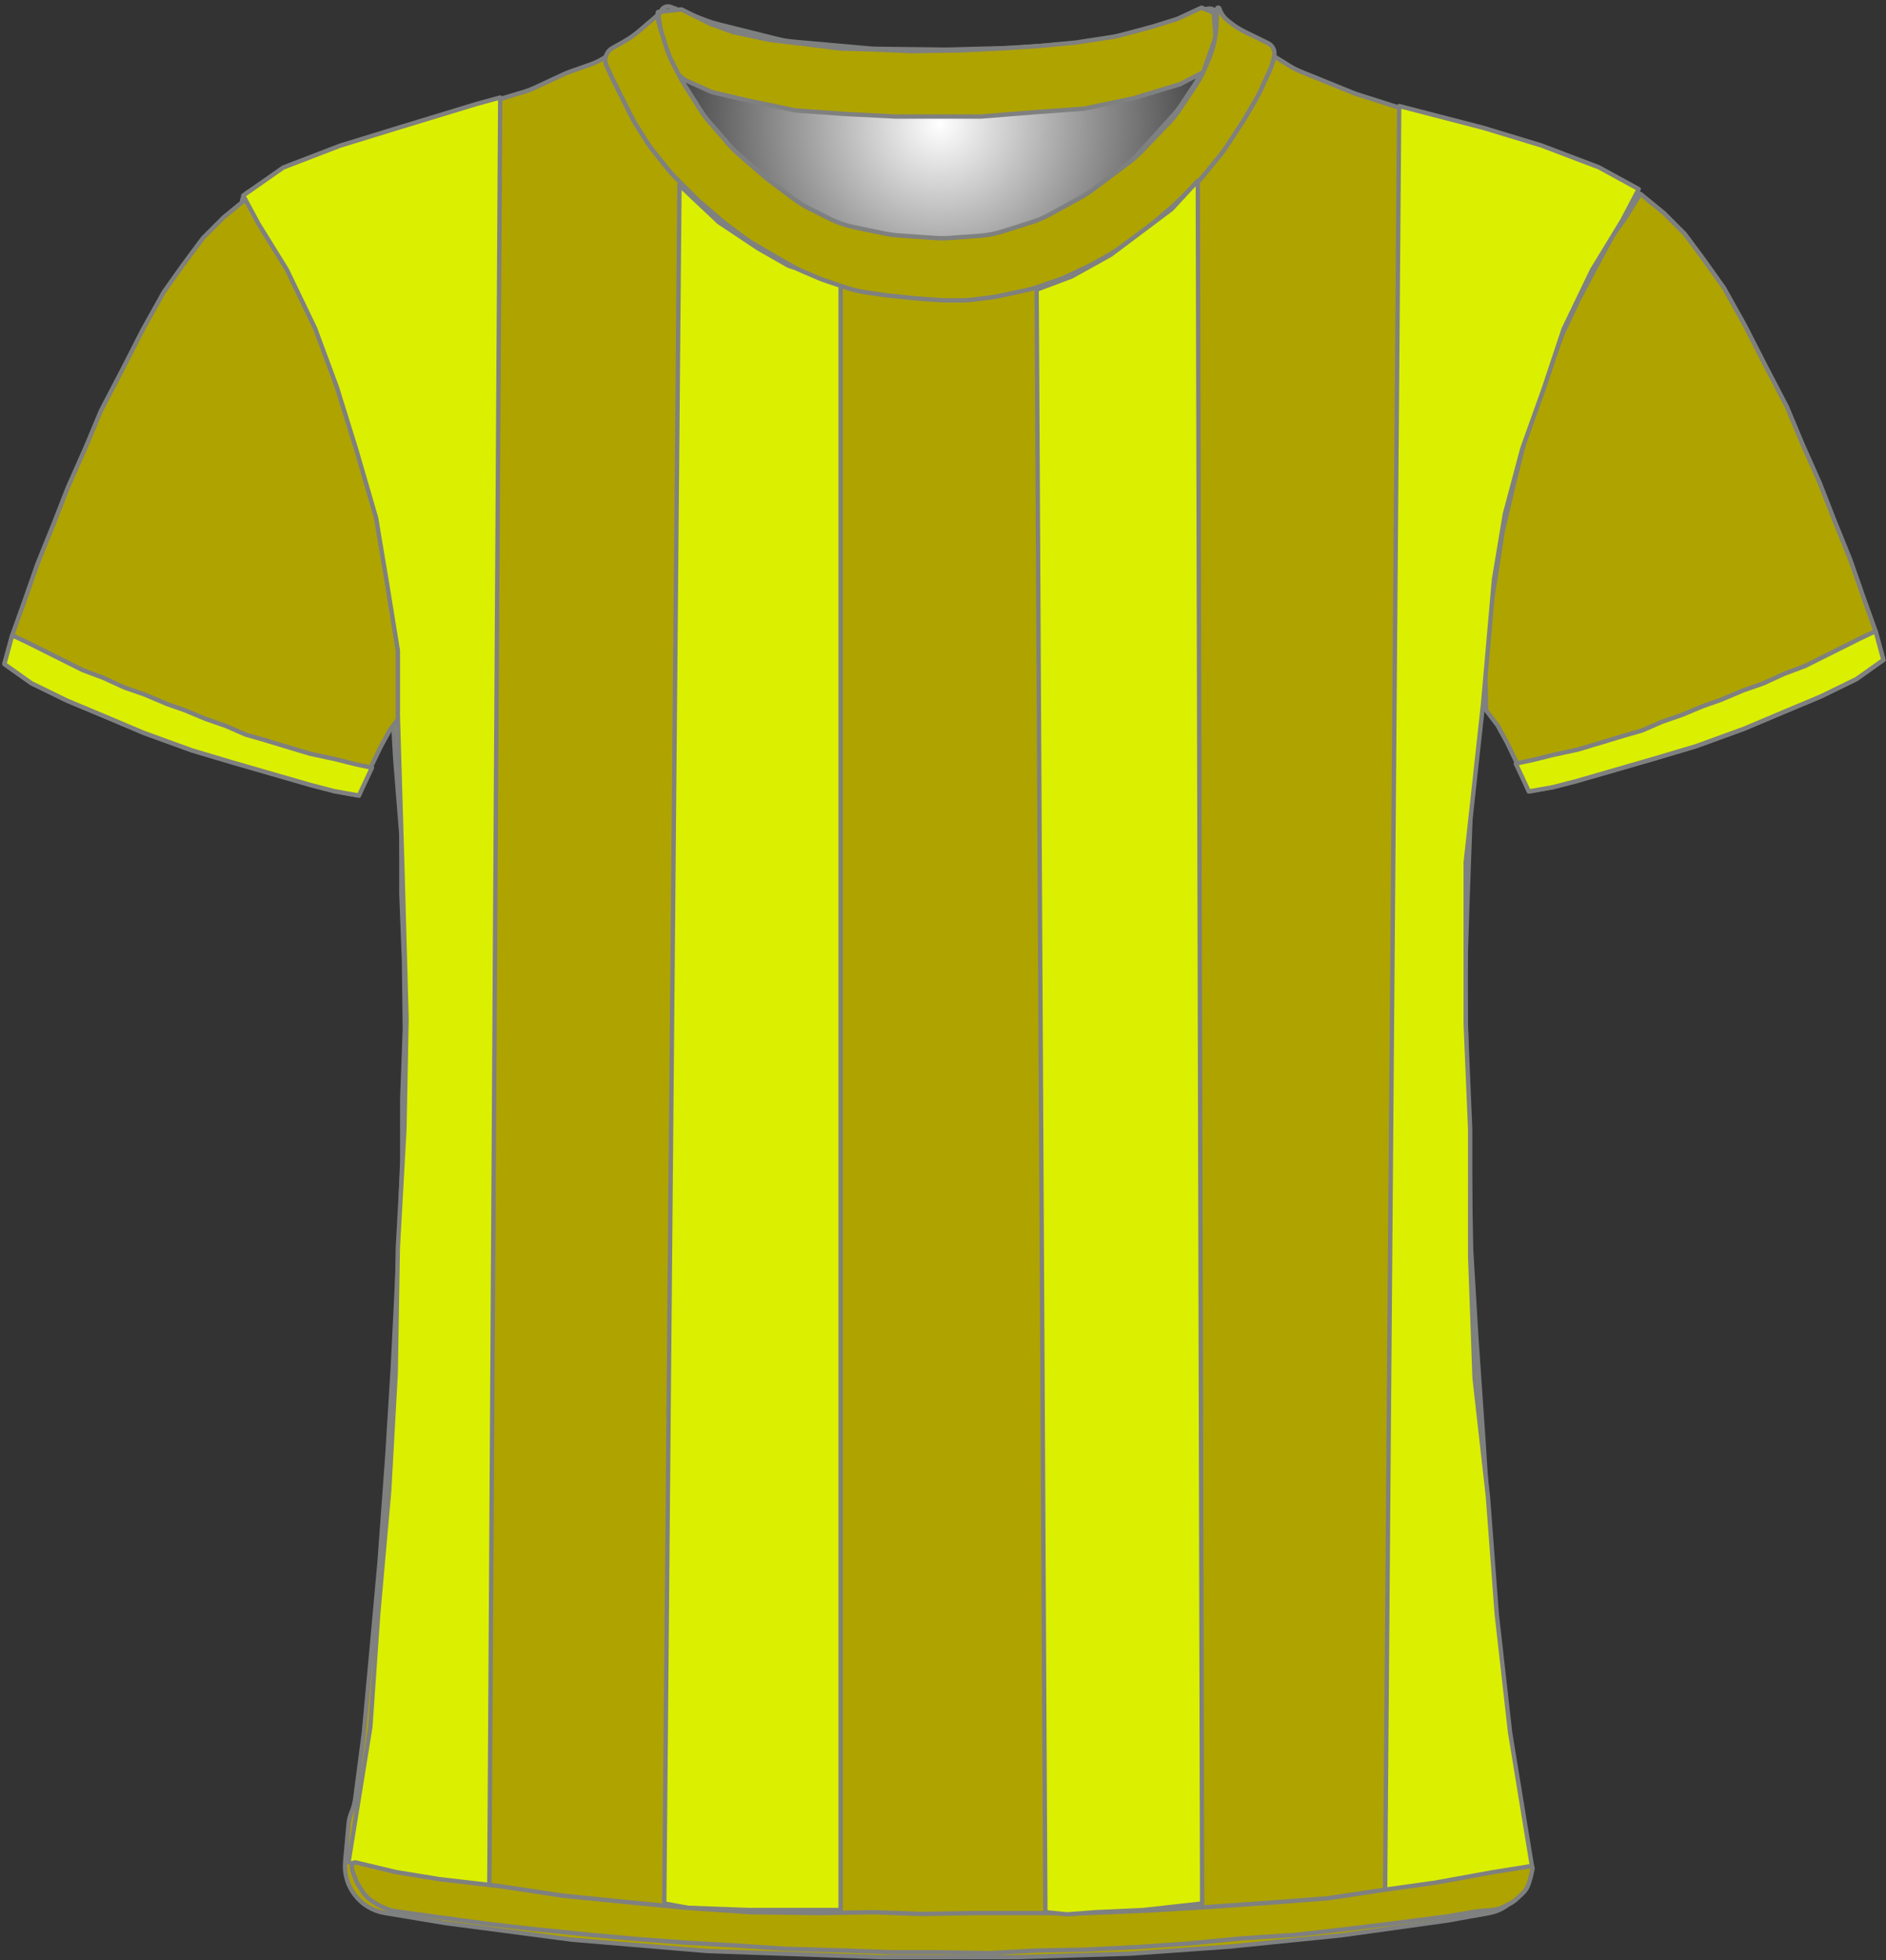<?xml version="1.0" encoding="UTF-8" standalone="no"?>
<!DOCTYPE svg PUBLIC "-//W3C//DTD SVG 1.1//EN" "http://www.w3.org/Graphics/SVG/1.1/DTD/svg11.dtd">
<svg xmlns="http://www.w3.org/2000/svg" xmlns:xl="http://www.w3.org/1999/xlink" version="1.1" xmlns:dc="http://purl.org/dc/elements/1.1/" viewBox="17 -439 433 450" width="433" height="450">
  <rect x="17" y="-439" width="433" height="450" fill="#333333" stroke="none"/>
  <defs>
    <radialGradient cx="0" cy="0" r="1" id="Gradient" gradientUnits="userSpaceOnUse">
      <stop offset="0" stop-color="white"/>
      <stop offset=".434" stop-color="#a1a1a1"/>
      <stop offset="1" stop-color="#2a2a2a"/>
    </radialGradient>
    <radialGradient id="Obj_Gradient" xl:href="#Gradient" gradientTransform="translate(232.759 -410.6) scale(70.263)"/>
  </defs>
  <g id="Canvas_17" stroke-dasharray="none" fill="none" fill-opacity="1" stroke="none" stroke-opacity="1">
    <title>Canvas 17</title>
    <g id="Canvas_17_Capa_1">
      <title>Capa 1</title>
      <g id="Graphic_15">
        <path d="M 171.006 -437.41 L 179.171 -434.292 C 180.029 -433.964 180.906 -433.688 181.797 -433.466 L 195.514 -430.036 C 196.676 -429.746 197.858 -429.547 199.051 -429.44 L 216.577 -427.879 C 217.165 -427.826 217.755 -427.796 218.345 -427.789 L 233.824 -427.605 C 234.114 -427.602 234.404 -427.604 234.695 -427.611 L 249.118 -427.986 C 249.479 -427.995 249.839 -428.013 250.199 -428.039 L 264.571 -429.091 C 265.562 -429.164 266.548 -429.3 267.521 -429.5 L 279.094 -431.878 C 280.136 -432.093 281.162 -432.379 282.165 -432.735 L 293.917 -436.91 C 295.007 -437.297 296.21 -436.766 296.659 -435.7 L 296.659 -435.7 C 297.181 -434.46 297.333 -433.095 297.097 -431.771 L 296.916 -430.76 C 296.613 -429.059 296.118 -427.397 295.442 -425.807 L 293.899 -422.176 C 293.34 -420.861 292.661 -419.602 291.868 -418.414 L 288.183 -412.885 C 287.435 -411.764 286.591 -410.711 285.659 -409.737 L 279.364 -403.162 C 278.495 -402.256 277.555 -401.422 276.55 -400.668 L 268.176 -394.387 C 267.299 -393.73 266.377 -393.136 265.416 -392.61 L 258.231 -388.679 C 256.92 -387.961 255.542 -387.373 254.116 -386.923 L 247.443 -384.816 C 245.727 -384.274 243.952 -383.935 242.156 -383.807 L 235.27 -383.315 C 234.197 -383.238 233.121 -383.237 232.049 -383.311 L 223.612 -383.893 C 222.578 -383.964 221.55 -384.105 220.535 -384.315 L 213.4 -385.792 C 211.448 -386.195 209.556 -386.851 207.774 -387.743 L 203.114 -390.072 C 201.88 -390.69 200.704 -391.416 199.6 -392.244 L 193.918 -396.506 C 193.479 -396.835 193.052 -397.18 192.637 -397.54 L 186.882 -402.538 C 186.068 -403.245 185.304 -404.009 184.597 -404.823 L 180.192 -409.896 C 179.438 -410.764 178.75 -411.688 178.134 -412.659 L 174.4 -418.547 C 174.04 -419.115 173.704 -419.699 173.395 -420.297 L 171.775 -423.43 C 171.166 -424.608 170.659 -425.836 170.262 -427.101 L 168.982 -431.174 C 168.767 -431.858 168.584 -432.551 168.434 -433.251 L 168.359 -433.6 C 168.165 -434.508 168.272 -435.456 168.665 -436.297 L 168.759 -436.5 C 169.154 -437.345 170.134 -437.742 171.006 -437.41 Z" fill="url(#Obj_Gradient)"/>
        <path d="M 171.006 -437.41 L 179.171 -434.292 C 180.029 -433.964 180.906 -433.688 181.797 -433.466 L 195.514 -430.036 C 196.676 -429.746 197.858 -429.547 199.051 -429.44 L 216.577 -427.879 C 217.165 -427.826 217.755 -427.796 218.345 -427.789 L 233.824 -427.605 C 234.114 -427.602 234.404 -427.604 234.695 -427.611 L 249.118 -427.986 C 249.479 -427.995 249.839 -428.013 250.199 -428.039 L 264.571 -429.091 C 265.562 -429.164 266.548 -429.3 267.521 -429.5 L 279.094 -431.878 C 280.136 -432.093 281.162 -432.379 282.165 -432.735 L 293.917 -436.91 C 295.007 -437.297 296.21 -436.766 296.659 -435.7 L 296.659 -435.7 C 297.181 -434.46 297.333 -433.095 297.097 -431.771 L 296.916 -430.76 C 296.613 -429.059 296.118 -427.397 295.442 -425.807 L 293.899 -422.176 C 293.34 -420.861 292.661 -419.602 291.868 -418.414 L 288.183 -412.885 C 287.435 -411.764 286.591 -410.711 285.659 -409.737 L 279.364 -403.162 C 278.495 -402.256 277.555 -401.422 276.55 -400.668 L 268.176 -394.387 C 267.299 -393.73 266.377 -393.136 265.416 -392.61 L 258.231 -388.679 C 256.92 -387.961 255.542 -387.373 254.116 -386.923 L 247.443 -384.816 C 245.727 -384.274 243.952 -383.935 242.156 -383.807 L 235.27 -383.315 C 234.197 -383.238 233.121 -383.237 232.049 -383.311 L 223.612 -383.893 C 222.578 -383.964 221.55 -384.105 220.535 -384.315 L 213.4 -385.792 C 211.448 -386.195 209.556 -386.851 207.774 -387.743 L 203.114 -390.072 C 201.88 -390.69 200.704 -391.416 199.6 -392.244 L 193.918 -396.506 C 193.479 -396.835 193.052 -397.18 192.637 -397.54 L 186.882 -402.538 C 186.068 -403.245 185.304 -404.009 184.597 -404.823 L 180.192 -409.896 C 179.438 -410.764 178.75 -411.688 178.134 -412.659 L 174.4 -418.547 C 174.04 -419.115 173.704 -419.699 173.395 -420.297 L 171.775 -423.43 C 171.166 -424.608 170.659 -425.836 170.262 -427.101 L 168.982 -431.174 C 168.767 -431.858 168.584 -432.551 168.434 -433.251 L 168.359 -433.6 C 168.165 -434.508 168.272 -435.456 168.665 -436.297 L 168.759 -436.5 C 169.154 -437.345 170.134 -437.742 171.006 -437.41 Z" stroke="#7f8080" stroke-linecap="round" stroke-linejoin="round" stroke-width="1"/>
      </g>
      <g id="Graphic_14">
        <path d="M 105.33 .173 L 119.072 2.463 C 119.256 2.494 119.44 2.521 119.624 2.545 L 147.978 6.261 C 148.224 6.293 148.471 6.32 148.719 6.34 L 178.962 8.877 C 179.219 8.898 179.476 8.914 179.734 8.923 L 218.665 10.299 C 218.853 10.306 219.042 10.309 219.23 10.309 L 250.697 10.309 C 250.864 10.309 251.031 10.307 251.197 10.301 L 276.232 9.519 C 276.442 9.512 276.652 9.502 276.862 9.487 L 298.91 7.926 C 299.068 7.915 299.226 7.901 299.384 7.885 L 324.645 5.34 C 324.846 5.319 325.048 5.295 325.249 5.267 L 349.041 1.952 C 349.245 1.923 349.449 1.891 349.652 1.855 L 358.847 .209 C 364.175 -.744 367.825 -5.698 367.159 -11.068 L 364.951 -28.859 C 364.949 -28.88 364.946 -28.902 364.944 -28.923 L 361.38 -58.621 C 361.358 -58.801 361.34 -58.981 361.324 -59.161 L 358.962 -86.72 C 358.952 -86.834 358.944 -86.948 358.936 -87.061 L 357.55 -108.653 C 357.548 -108.678 357.547 -108.703 357.545 -108.729 L 355.953 -131.815 C 355.949 -131.866 355.946 -131.916 355.943 -131.967 L 354.767 -151.769 C 354.754 -151.984 354.745 -152.198 354.741 -152.413 L 354.349 -173.008 C 354.348 -173.063 354.347 -173.118 354.345 -173.174 L 353.75 -193.408 C 353.748 -193.463 353.747 -193.518 353.746 -193.574 L 353.355 -214.083 C 353.35 -214.355 353.352 -214.627 353.36 -214.898 L 353.946 -233.258 C 353.947 -233.28 353.948 -233.302 353.949 -233.324 L 354.737 -255.193 C 354.744 -255.392 354.755 -255.59 354.769 -255.788 L 356.327 -277.009 C 356.341 -277.197 356.351 -277.385 356.358 -277.574 L 357.113 -297.473 C 357.136 -298.084 357.194 -298.694 357.287 -299.299 L 360.026 -317.103 C 360.107 -317.628 360.214 -318.149 360.346 -318.663 L 364.975 -336.621 C 365.09 -337.067 365.224 -337.509 365.377 -337.944 L 371.098 -354.183 C 371.264 -354.655 371.452 -355.118 371.662 -355.572 L 377.193 -367.557 C 377.296 -367.78 377.404 -368 377.517 -368.217 L 382.879 -378.559 C 382.925 -378.647 382.971 -378.735 383.018 -378.822 L 388.234 -388.439 C 388.972 -389.798 389.921 -391.031 391.047 -392.091 L 391.047 -392.091 C 391.723 -392.726 391.755 -393.789 391.119 -394.464 C 390.995 -394.596 390.85 -394.707 390.69 -394.793 L 387.475 -396.515 C 387.257 -396.632 387.035 -396.744 386.812 -396.851 L 378.958 -400.6 C 378.551 -400.794 378.136 -400.971 377.715 -401.13 L 368.04 -404.78 C 367.845 -404.854 367.648 -404.924 367.451 -404.99 L 354.756 -409.221 C 354.617 -409.268 354.477 -409.312 354.337 -409.355 L 341.453 -413.259 C 341.383 -413.28 341.312 -413.302 341.242 -413.324 L 328.738 -417.303 C 328.344 -417.428 327.956 -417.569 327.573 -417.724 L 315.597 -422.584 C 314.765 -422.921 313.964 -423.328 313.2 -423.8 L 303.581 -429.746 C 303.425 -429.843 303.271 -429.942 303.119 -430.043 L 298.229 -433.303 C 297.247 -433.957 296.376 -434.763 295.647 -435.691 L 295.647 -435.691 C 295.542 -435.825 295.347 -435.849 295.213 -435.743 C 295.11 -435.662 295.069 -435.526 295.11 -435.402 L 295.247 -434.991 C 295.707 -433.613 295.811 -432.142 295.551 -430.713 L 295.156 -428.54 C 294.885 -427.048 294.403 -425.603 293.725 -424.246 L 292.193 -421.182 C 291.896 -420.588 291.563 -420.014 291.195 -419.462 L 287.991 -414.656 C 287.563 -414.014 287.088 -413.403 286.571 -412.828 L 282.009 -407.759 C 281.968 -407.714 281.927 -407.668 281.885 -407.623 L 275.891 -401.115 C 275.263 -400.434 274.577 -399.808 273.841 -399.245 L 268.817 -395.403 C 268.371 -395.062 267.907 -394.744 267.428 -394.452 L 260.941 -390.497 C 260.28 -390.093 259.589 -389.739 258.876 -389.435 L 251.761 -386.407 C 250.953 -386.064 250.119 -385.787 249.266 -385.58 L 245.187 -384.591 C 244.362 -384.391 243.522 -384.257 242.676 -384.19 L 236.976 -383.74 C 236.557 -383.707 236.137 -383.691 235.717 -383.691 L 228.684 -383.691 C 227.927 -383.691 227.171 -383.745 226.422 -383.852 L 218.475 -384.987 C 217.99 -385.056 217.509 -385.148 217.032 -385.261 L 211.071 -386.68 C 209.925 -386.953 208.814 -387.352 207.755 -387.868 L 201.475 -390.935 C 200.99 -391.172 200.518 -391.433 200.059 -391.718 L 195.847 -394.332 C 195.248 -394.704 194.674 -395.115 194.129 -395.563 L 189.683 -399.215 C 189.459 -399.399 189.241 -399.589 189.027 -399.784 L 185.225 -403.27 C 184.774 -403.683 184.346 -404.123 183.945 -404.585 L 179.827 -409.338 C 179.507 -409.706 179.205 -410.089 178.921 -410.485 L 174.491 -416.655 C 173.996 -417.345 173.557 -418.072 173.177 -418.831 L 170.601 -423.984 C 170.565 -424.055 170.53 -424.127 170.496 -424.198 L 169.247 -426.791 C 168.397 -428.558 168.041 -430.522 168.219 -432.475 L 168.399 -434.457 C 168.423 -434.719 168.23 -434.951 167.968 -434.975 C 167.805 -434.99 167.647 -434.92 167.547 -434.791 L 167.547 -434.791 C 166.884 -433.928 166.104 -433.162 165.229 -432.515 L 161.333 -429.628 C 161.209 -429.537 161.084 -429.447 160.958 -429.359 L 156.336 -426.137 C 155.149 -425.31 153.856 -424.648 152.491 -424.168 L 147.884 -422.55 C 147.393 -422.377 146.911 -422.181 146.44 -421.962 L 139.593 -418.777 C 138.897 -418.453 138.178 -418.18 137.443 -417.959 L 126.572 -414.698 C 126.556 -414.693 126.539 -414.688 126.522 -414.683 L 115.554 -411.354 C 115.416 -411.312 115.279 -411.268 115.142 -411.223 L 102.221 -406.915 C 102.172 -406.899 102.123 -406.883 102.073 -406.867 L 90.706 -403.2 C 90.068 -402.994 89.443 -402.748 88.835 -402.464 L 80.903 -398.751 C 80.533 -398.578 80.169 -398.39 79.813 -398.189 L 73.867 -394.828 C 72.614 -394.12 72.172 -392.53 72.881 -391.277 C 72.958 -391.14 73.047 -391.011 73.147 -390.891 L 74.011 -389.854 C 74.766 -388.948 75.419 -387.961 75.957 -386.912 L 79.034 -380.912 C 79.11 -380.764 79.187 -380.618 79.267 -380.474 L 83.222 -373.317 C 83.306 -373.166 83.387 -373.014 83.465 -372.86 L 87.574 -364.822 C 87.823 -364.335 88.047 -363.835 88.244 -363.325 L 91.727 -354.343 C 91.741 -354.308 91.754 -354.274 91.768 -354.239 L 95.364 -345.153 C 95.486 -344.845 95.599 -344.533 95.701 -344.218 L 98.323 -336.165 C 98.339 -336.116 98.355 -336.066 98.371 -336.016 L 101.443 -326.258 C 101.646 -325.614 101.807 -324.958 101.927 -324.293 L 103.913 -313.284 C 103.936 -313.155 103.957 -313.026 103.977 -312.897 L 105.683 -301.904 C 105.726 -301.629 105.762 -301.352 105.79 -301.075 L 106.677 -292.378 C 106.724 -291.92 106.751 -291.46 106.758 -291 L 106.942 -279.024 C 106.946 -278.802 106.954 -278.58 106.966 -278.358 L 107.737 -264.876 C 107.744 -264.753 107.752 -264.629 107.762 -264.506 L 109.096 -247.931 C 109.13 -247.505 109.147 -247.076 109.147 -246.648 L 109.147 -234.198 C 109.147 -233.993 109.151 -233.788 109.159 -233.583 L 109.74 -218.494 C 109.745 -218.359 109.748 -218.223 109.75 -218.087 L 109.942 -203.291 C 109.946 -203.024 109.942 -202.758 109.933 -202.491 L 109.358 -186.987 C 109.351 -186.79 109.347 -186.592 109.347 -186.395 L 109.347 -172.798 C 109.347 -172.593 109.343 -172.388 109.336 -172.184 L 108.75 -156.969 C 108.748 -156.917 108.746 -156.865 108.744 -156.813 L 107.948 -140.31 C 107.948 -140.297 107.947 -140.284 107.946 -140.271 L 107.152 -124.58 C 107.149 -124.521 107.146 -124.461 107.142 -124.402 L 105.953 -105.181 C 105.949 -105.121 105.945 -105.061 105.941 -105.001 L 104.158 -80.631 C 104.151 -80.538 104.143 -80.444 104.135 -80.35 L 102.349 -60.706 C 102.348 -60.696 102.347 -60.686 102.346 -60.676 L 100.575 -41.591 C 100.557 -41.391 100.534 -41.191 100.508 -40.992 L 98.548 -26.019 C 98.415 -25.005 98.146 -24.013 97.747 -23.071 L 97.747 -23.071 C 97.35 -22.13 97.101 -21.133 97.01 -20.116 L 96.247 -11.571 C 95.74 -5.884 99.698 -.766 105.33 .173 Z" fill="#afa300"/>
        <path d="M 105.33 .173 L 119.072 2.463 C 119.256 2.494 119.44 2.521 119.624 2.545 L 147.978 6.261 C 148.224 6.293 148.471 6.32 148.719 6.34 L 178.962 8.877 C 179.219 8.898 179.476 8.914 179.734 8.923 L 218.665 10.299 C 218.853 10.306 219.042 10.309 219.23 10.309 L 250.697 10.309 C 250.864 10.309 251.031 10.307 251.197 10.301 L 276.232 9.519 C 276.442 9.512 276.652 9.502 276.862 9.487 L 298.91 7.926 C 299.068 7.915 299.226 7.901 299.384 7.885 L 324.645 5.34 C 324.846 5.319 325.048 5.295 325.249 5.267 L 349.041 1.952 C 349.245 1.923 349.449 1.891 349.652 1.855 L 358.847 .209 C 364.175 -.744 367.825 -5.698 367.159 -11.068 L 364.951 -28.859 C 364.949 -28.88 364.946 -28.902 364.944 -28.923 L 361.38 -58.621 C 361.358 -58.801 361.34 -58.981 361.324 -59.161 L 358.962 -86.72 C 358.952 -86.834 358.944 -86.948 358.936 -87.061 L 357.55 -108.653 C 357.548 -108.678 357.547 -108.703 357.545 -108.729 L 355.953 -131.815 C 355.949 -131.866 355.946 -131.916 355.943 -131.967 L 354.767 -151.769 C 354.754 -151.984 354.745 -152.198 354.741 -152.413 L 354.349 -173.008 C 354.348 -173.063 354.347 -173.118 354.345 -173.174 L 353.75 -193.408 C 353.748 -193.463 353.747 -193.518 353.746 -193.574 L 353.355 -214.083 C 353.35 -214.355 353.352 -214.627 353.36 -214.898 L 353.946 -233.258 C 353.947 -233.28 353.948 -233.302 353.949 -233.324 L 354.737 -255.193 C 354.744 -255.392 354.755 -255.59 354.769 -255.788 L 356.327 -277.009 C 356.341 -277.197 356.351 -277.385 356.358 -277.574 L 357.113 -297.473 C 357.136 -298.084 357.194 -298.694 357.287 -299.299 L 360.026 -317.103 C 360.107 -317.628 360.214 -318.149 360.346 -318.663 L 364.975 -336.621 C 365.09 -337.067 365.224 -337.509 365.377 -337.944 L 371.098 -354.183 C 371.264 -354.655 371.452 -355.118 371.662 -355.572 L 377.193 -367.557 C 377.296 -367.78 377.404 -368 377.517 -368.217 L 382.879 -378.559 C 382.925 -378.647 382.971 -378.735 383.018 -378.822 L 388.234 -388.439 C 388.972 -389.798 389.921 -391.031 391.047 -392.091 L 391.047 -392.091 C 391.723 -392.726 391.755 -393.789 391.119 -394.464 C 390.995 -394.596 390.85 -394.707 390.69 -394.793 L 387.475 -396.515 C 387.257 -396.632 387.035 -396.744 386.812 -396.851 L 378.958 -400.6 C 378.551 -400.794 378.136 -400.971 377.715 -401.13 L 368.04 -404.78 C 367.845 -404.854 367.648 -404.924 367.451 -404.99 L 354.756 -409.221 C 354.617 -409.268 354.477 -409.312 354.337 -409.355 L 341.453 -413.259 C 341.383 -413.28 341.312 -413.302 341.242 -413.324 L 328.738 -417.303 C 328.344 -417.428 327.956 -417.569 327.573 -417.724 L 315.597 -422.584 C 314.765 -422.921 313.964 -423.328 313.2 -423.8 L 303.581 -429.746 C 303.425 -429.843 303.271 -429.942 303.119 -430.043 L 298.229 -433.303 C 297.247 -433.957 296.376 -434.763 295.647 -435.691 L 295.647 -435.691 C 295.542 -435.825 295.347 -435.849 295.213 -435.743 C 295.11 -435.662 295.069 -435.526 295.11 -435.402 L 295.247 -434.991 C 295.707 -433.613 295.811 -432.142 295.551 -430.713 L 295.156 -428.54 C 294.885 -427.048 294.403 -425.603 293.725 -424.246 L 292.193 -421.182 C 291.896 -420.588 291.563 -420.014 291.195 -419.462 L 287.991 -414.656 C 287.563 -414.014 287.088 -413.403 286.571 -412.828 L 282.009 -407.759 C 281.968 -407.714 281.927 -407.668 281.885 -407.623 L 275.891 -401.115 C 275.263 -400.434 274.577 -399.808 273.841 -399.245 L 268.817 -395.403 C 268.371 -395.062 267.907 -394.744 267.428 -394.452 L 260.941 -390.497 C 260.28 -390.093 259.589 -389.739 258.876 -389.435 L 251.761 -386.407 C 250.953 -386.064 250.119 -385.787 249.266 -385.58 L 245.187 -384.591 C 244.362 -384.391 243.522 -384.257 242.676 -384.19 L 236.976 -383.74 C 236.557 -383.707 236.137 -383.691 235.717 -383.691 L 228.684 -383.691 C 227.927 -383.691 227.171 -383.745 226.422 -383.852 L 218.475 -384.987 C 217.99 -385.056 217.509 -385.148 217.032 -385.261 L 211.071 -386.68 C 209.925 -386.953 208.814 -387.352 207.755 -387.868 L 201.475 -390.935 C 200.99 -391.172 200.518 -391.433 200.059 -391.718 L 195.847 -394.332 C 195.248 -394.704 194.674 -395.115 194.129 -395.563 L 189.683 -399.215 C 189.459 -399.399 189.241 -399.589 189.027 -399.784 L 185.225 -403.27 C 184.774 -403.683 184.346 -404.123 183.945 -404.585 L 179.827 -409.338 C 179.507 -409.706 179.205 -410.089 178.921 -410.485 L 174.491 -416.655 C 173.996 -417.345 173.557 -418.072 173.177 -418.831 L 170.601 -423.984 C 170.565 -424.055 170.53 -424.127 170.496 -424.198 L 169.247 -426.791 C 168.397 -428.558 168.041 -430.522 168.219 -432.475 L 168.399 -434.457 C 168.423 -434.719 168.23 -434.951 167.968 -434.975 C 167.805 -434.99 167.647 -434.92 167.547 -434.791 L 167.547 -434.791 C 166.884 -433.928 166.104 -433.162 165.229 -432.515 L 161.333 -429.628 C 161.209 -429.537 161.084 -429.447 160.958 -429.359 L 156.336 -426.137 C 155.149 -425.31 153.856 -424.648 152.491 -424.168 L 147.884 -422.55 C 147.393 -422.377 146.911 -422.181 146.44 -421.962 L 139.593 -418.777 C 138.897 -418.453 138.178 -418.18 137.443 -417.959 L 126.572 -414.698 C 126.556 -414.693 126.539 -414.688 126.522 -414.683 L 115.554 -411.354 C 115.416 -411.312 115.279 -411.268 115.142 -411.223 L 102.221 -406.915 C 102.172 -406.899 102.123 -406.883 102.073 -406.867 L 90.706 -403.2 C 90.068 -402.994 89.443 -402.748 88.835 -402.464 L 80.903 -398.751 C 80.533 -398.578 80.169 -398.39 79.813 -398.189 L 73.867 -394.828 C 72.614 -394.12 72.172 -392.53 72.881 -391.277 C 72.958 -391.14 73.047 -391.011 73.147 -390.891 L 74.011 -389.854 C 74.766 -388.948 75.419 -387.961 75.957 -386.912 L 79.034 -380.912 C 79.11 -380.764 79.187 -380.618 79.267 -380.474 L 83.222 -373.317 C 83.306 -373.166 83.387 -373.014 83.465 -372.86 L 87.574 -364.822 C 87.823 -364.335 88.047 -363.835 88.244 -363.325 L 91.727 -354.343 C 91.741 -354.308 91.754 -354.274 91.768 -354.239 L 95.364 -345.153 C 95.486 -344.845 95.599 -344.533 95.701 -344.218 L 98.323 -336.165 C 98.339 -336.116 98.355 -336.066 98.371 -336.016 L 101.443 -326.258 C 101.646 -325.614 101.807 -324.958 101.927 -324.293 L 103.913 -313.284 C 103.936 -313.155 103.957 -313.026 103.977 -312.897 L 105.683 -301.904 C 105.726 -301.629 105.762 -301.352 105.79 -301.075 L 106.677 -292.378 C 106.724 -291.92 106.751 -291.46 106.758 -291 L 106.942 -279.024 C 106.946 -278.802 106.954 -278.58 106.966 -278.358 L 107.737 -264.876 C 107.744 -264.753 107.752 -264.629 107.762 -264.506 L 109.096 -247.931 C 109.13 -247.505 109.147 -247.076 109.147 -246.648 L 109.147 -234.198 C 109.147 -233.993 109.151 -233.788 109.159 -233.583 L 109.74 -218.494 C 109.745 -218.359 109.748 -218.223 109.75 -218.087 L 109.942 -203.291 C 109.946 -203.024 109.942 -202.758 109.933 -202.491 L 109.358 -186.987 C 109.351 -186.79 109.347 -186.592 109.347 -186.395 L 109.347 -172.798 C 109.347 -172.593 109.343 -172.388 109.336 -172.184 L 108.75 -156.969 C 108.748 -156.917 108.746 -156.865 108.744 -156.813 L 107.948 -140.31 C 107.948 -140.297 107.947 -140.284 107.946 -140.271 L 107.152 -124.58 C 107.149 -124.521 107.146 -124.461 107.142 -124.402 L 105.953 -105.181 C 105.949 -105.121 105.945 -105.061 105.941 -105.001 L 104.158 -80.631 C 104.151 -80.538 104.143 -80.444 104.135 -80.35 L 102.349 -60.706 C 102.348 -60.696 102.347 -60.686 102.346 -60.676 L 100.575 -41.591 C 100.557 -41.391 100.534 -41.191 100.508 -40.992 L 98.548 -26.019 C 98.415 -25.005 98.146 -24.013 97.747 -23.071 L 97.747 -23.071 C 97.35 -22.13 97.101 -21.133 97.01 -20.116 L 96.247 -11.571 C 95.74 -5.884 99.698 -.766 105.33 .173 Z" stroke="#7f8080" stroke-linecap="round" stroke-linejoin="round" stroke-width="1"/>
      </g>
      <g id="Graphic_13">
        <path d="M 18 -286.554 L 24.2 -282.154 L 32.4 -278.154 L 41 -274.554 L 50 -270.754 L 61 -266.754 L 70.4 -263.954 L 79.4 -261.354 L 88.4 -258.754 L 93.8 -257.354 L 99.4 -256.354 L 101.8 -262.154 L 104.4 -267.554 L 106.6 -271.554 L 109.2 -274.954 L 109.4 -283.954 L 108.8 -294.954 L 107 -305.754 L 105.4 -316.154 L 102.8 -327.154 L 100.4 -336.754 L 97.6 -344.754 L 94.4 -354.154 L 91.6 -361.554 L 88 -369.154 L 84 -376.754 L 80 -384.154 L 77.4 -387.754 L 73.8 -393.554 L 68.4 -389.154 L 63.6 -384.354 L 59 -378.154 L 54.6 -371.954 L 49.8 -363.354 L 45 -353.954 L 40.2 -344.754 L 36.6 -336.154 L 32.6 -327.154 L 29.4 -318.954 L 25.6 -309.554 L 22.8 -301.554 L 19.8 -293.154 Z" fill="#afa300"/>
        <path d="M 18 -286.554 L 24.2 -282.154 L 32.4 -278.154 L 41 -274.554 L 50 -270.754 L 61 -266.754 L 70.4 -263.954 L 79.4 -261.354 L 88.4 -258.754 L 93.8 -257.354 L 99.4 -256.354 L 101.8 -262.154 L 104.4 -267.554 L 106.6 -271.554 L 109.2 -274.954 L 109.4 -283.954 L 108.8 -294.954 L 107 -305.754 L 105.4 -316.154 L 102.8 -327.154 L 100.4 -336.754 L 97.6 -344.754 L 94.4 -354.154 L 91.6 -361.554 L 88 -369.154 L 84 -376.754 L 80 -384.154 L 77.4 -387.754 L 73.8 -393.554 L 68.4 -389.154 L 63.6 -384.354 L 59 -378.154 L 54.6 -371.954 L 49.8 -363.354 L 45 -353.954 L 40.2 -344.754 L 36.6 -336.154 L 32.6 -327.154 L 29.4 -318.954 L 25.6 -309.554 L 22.8 -301.554 L 19.8 -293.154 Z" stroke="#7f8080" stroke-linecap="round" stroke-linejoin="round" stroke-width="1"/>
      </g>
      <g id="Graphic_12">
        <path d="M 449.405 -287.497 L 443.205 -283.097 L 435.005 -279.097 L 426.405 -275.497 L 417.405 -271.697 L 406.405 -267.697 L 397.005 -264.897 L 388.005 -262.297 L 379.005 -259.697 L 373.605 -258.297 L 368.005 -257.297 L 365.605 -263.097 L 363.005 -268.497 L 360.805 -272.497 L 358.205 -275.897 L 358.005 -284.897 L 358.605 -295.897 L 360.405 -306.697 L 362.005 -317.097 L 364.605 -328.097 L 367.005 -337.697 L 369.805 -345.697 L 373.005 -355.097 L 375.805 -362.497 L 379.405 -370.097 L 383.405 -377.697 L 387.405 -385.097 L 390.005 -388.697 L 393.605 -394.497 L 399.005 -390.097 L 403.805 -385.297 L 408.405 -379.097 L 412.805 -372.897 L 417.605 -364.297 L 422.405 -354.897 L 427.205 -345.697 L 430.805 -337.097 L 434.805 -328.097 L 438.005 -319.897 L 441.805 -310.497 L 444.605 -302.497 L 447.605 -294.097 Z" fill="#afa300"/>
        <path d="M 449.405 -287.497 L 443.205 -283.097 L 435.005 -279.097 L 426.405 -275.497 L 417.405 -271.697 L 406.405 -267.697 L 397.005 -264.897 L 388.005 -262.297 L 379.005 -259.697 L 373.605 -258.297 L 368.005 -257.297 L 365.605 -263.097 L 363.005 -268.497 L 360.805 -272.497 L 358.205 -275.897 L 358.005 -284.897 L 358.605 -295.897 L 360.405 -306.697 L 362.005 -317.097 L 364.605 -328.097 L 367.005 -337.697 L 369.805 -345.697 L 373.005 -355.097 L 375.805 -362.497 L 379.405 -370.097 L 383.405 -377.697 L 387.405 -385.097 L 390.005 -388.697 L 393.605 -394.497 L 399.005 -390.097 L 403.805 -385.297 L 408.405 -379.097 L 412.805 -372.897 L 417.605 -364.297 L 422.405 -354.897 L 427.205 -345.697 L 430.805 -337.097 L 434.805 -328.097 L 438.005 -319.897 L 441.805 -310.497 L 444.605 -302.497 L 447.605 -294.097 Z" stroke="#7f8080" stroke-linecap="round" stroke-linejoin="round" stroke-width="1"/>
      </g>
      <g id="Graphic_11">
        <path d="M 18 -286.554 L 24.2 -282.154 L 32.4 -278.154 L 41 -274.554 L 50 -270.754 L 61 -266.754 L 70.4 -263.954 L 79.4 -261.354 L 88.4 -258.754 L 93.8 -257.354 L 99.4 -256.354 L 102.4 -262.754 L 98.6 -263.554 L 93.8 -264.754 L 88.2 -265.954 L 82.2 -267.754 L 77.6 -269.154 L 73.4 -270.354 L 68.8 -272.354 L 64.2 -273.954 L 59.4 -275.954 L 55.4 -277.354 L 50.2 -279.554 L 45.6 -281.154 L 40.8 -283.354 L 36 -285.154 L 32 -287.154 L 27.6 -289.354 L 23.2 -291.554 L 19.8 -293.154 Z" fill="#dbef00"/>
        <path d="M 18 -286.554 L 24.2 -282.154 L 32.4 -278.154 L 41 -274.554 L 50 -270.754 L 61 -266.754 L 70.4 -263.954 L 79.4 -261.354 L 88.4 -258.754 L 93.8 -257.354 L 99.4 -256.354 L 102.4 -262.754 L 98.6 -263.554 L 93.8 -264.754 L 88.2 -265.954 L 82.2 -267.754 L 77.6 -269.154 L 73.4 -270.354 L 68.8 -272.354 L 64.2 -273.954 L 59.4 -275.954 L 55.4 -277.354 L 50.2 -279.554 L 45.6 -281.154 L 40.8 -283.354 L 36 -285.154 L 32 -287.154 L 27.6 -289.354 L 23.2 -291.554 L 19.8 -293.154 Z" stroke="#7f8080" stroke-linecap="round" stroke-linejoin="round" stroke-width="1"/>
      </g>
      <g id="Graphic_10">
        <path d="M 449.405 -287.497 L 443.205 -283.097 L 435.005 -279.097 L 426.405 -275.497 L 417.405 -271.697 L 406.405 -267.697 L 397.005 -264.897 L 388.005 -262.297 L 379.005 -259.697 L 373.605 -258.297 L 368.005 -257.297 L 365.005 -263.697 L 368.805 -264.497 L 373.605 -265.697 L 379.205 -266.897 L 385.205 -268.697 L 389.805 -270.097 L 394.005 -271.297 L 398.605 -273.297 L 403.205 -274.897 L 408.005 -276.897 L 412.005 -278.297 L 417.205 -280.497 L 421.805 -282.097 L 426.605 -284.297 L 431.405 -286.097 L 435.405 -288.097 L 439.805 -290.297 L 444.205 -292.497 L 447.605 -294.097 Z" fill="#dbef00"/>
        <path d="M 449.405 -287.497 L 443.205 -283.097 L 435.005 -279.097 L 426.405 -275.497 L 417.405 -271.697 L 406.405 -267.697 L 397.005 -264.897 L 388.005 -262.297 L 379.005 -259.697 L 373.605 -258.297 L 368.005 -257.297 L 365.005 -263.697 L 368.805 -264.497 L 373.605 -265.697 L 379.205 -266.897 L 385.205 -268.697 L 389.805 -270.097 L 394.005 -271.297 L 398.605 -273.297 L 403.205 -274.897 L 408.005 -276.897 L 412.005 -278.297 L 417.205 -280.497 L 421.805 -282.097 L 426.605 -284.297 L 431.405 -286.097 L 435.405 -288.097 L 439.805 -290.297 L 444.205 -292.497 L 447.605 -294.097 Z" stroke="#7f8080" stroke-linecap="round" stroke-linejoin="round" stroke-width="1"/>
      </g>
      <g id="Graphic_9">
        <path d="M 168.059 -436.244 L 173.459 -436.844 L 180.259 -433.444 L 185.259 -431.644 L 193.659 -429.844 L 202.059 -428.844 L 210.059 -427.844 L 217.659 -427.644 L 226.259 -427.244 L 237.859 -427.444 L 246.259 -427.844 L 255.659 -428.444 L 264.059 -429.244 L 273.259 -430.644 L 281.459 -432.844 L 287.259 -434.644 L 292.859 -437.244 L 295.659 -436.044 L 296.059 -430.444 L 293.259 -422.444 L 287.859 -419.644 L 277.259 -416.444 L 265.859 -414.044 L 254.659 -413.244 L 242.259 -412.244 L 231.859 -412.244 L 222.459 -412.244 L 210.859 -412.844 L 199.659 -413.644 L 189.059 -415.844 L 180.459 -417.844 L 174.259 -420.644 L 172.259 -422.244 L 169.059 -429.844 Z" fill="#afa300"/>
        <path d="M 168.059 -436.244 L 173.459 -436.844 L 180.259 -433.444 L 185.259 -431.644 L 193.659 -429.844 L 202.059 -428.844 L 210.059 -427.844 L 217.659 -427.644 L 226.259 -427.244 L 237.859 -427.444 L 246.259 -427.844 L 255.659 -428.444 L 264.059 -429.244 L 273.259 -430.644 L 281.459 -432.844 L 287.259 -434.644 L 292.859 -437.244 L 295.659 -436.044 L 296.059 -430.444 L 293.259 -422.444 L 287.859 -419.644 L 277.259 -416.444 L 265.859 -414.044 L 254.659 -413.244 L 242.259 -412.244 L 231.859 -412.244 L 222.459 -412.244 L 210.859 -412.844 L 199.659 -413.644 L 189.059 -415.844 L 180.459 -417.844 L 174.259 -420.644 L 172.259 -422.244 L 169.059 -429.844 Z" stroke="#7f8080" stroke-linecap="round" stroke-linejoin="round" stroke-width="1"/>
      </g>
      <g id="Graphic_8">
        <path d="M 340.273 -5.163 L 351.473 -6.166 L 364.71 -8.174 L 368.782 -10.181 L 363.691 -41.295 L 360.637 -68.394 L 358.6 -95.493 L 355.546 -122.592 L 354.528 -150.695 L 354.528 -179.801 L 353.509 -203.889 L 353.509 -241.025 L 357.5 -277.5 L 360 -306 L 362.5 -321 L 366.5 -336 L 371.5 -350 L 376 -363.5 L 382.5 -377 L 389.5 -388.5 L 393.219 -395.589 L 384.055 -400.608 L 370.819 -405.626 L 357.582 -409.641 L 338.237 -414.659 L 335 -5 Z" fill="#dbef00"/>
        <path d="M 340.273 -5.163 L 351.473 -6.166 L 364.71 -8.174 L 368.782 -10.181 L 363.691 -41.295 L 360.637 -68.394 L 358.6 -95.493 L 355.546 -122.592 L 354.528 -150.695 L 354.528 -179.801 L 353.509 -203.889 L 353.509 -241.025 L 357.5 -277.5 L 360 -306 L 362.5 -321 L 366.5 -336 L 371.5 -350 L 376 -363.5 L 382.5 -377 L 389.5 -388.5 L 393.219 -395.589 L 384.055 -400.608 L 370.819 -405.626 L 357.582 -409.641 L 338.237 -414.659 L 335 -5 Z" stroke="#7f8080" stroke-linecap="round" stroke-linejoin="round" stroke-width="1"/>
      </g>
      <g id="Graphic_7">
        <path d="M 129.342 -6.114 L 125.028 -6.539 L 114.028 -7.539 L 101.028 -9.539 L 97.028 -11.539 L 102.028 -42.539 L 103.842 -68.614 L 106.342 -96.614 L 107.842 -123.614 L 108.342 -152.614 L 109.842 -179.614 L 110.342 -205.114 L 109.342 -241.114 L 108.342 -274.614 L 108.342 -289.614 L 105.842 -305.114 L 103.342 -320.114 L 98.842 -335.614 L 94.342 -350.114 L 89.342 -363.614 L 82.842 -377.114 L 76.342 -387.614 L 72.842 -394.114 L 82.028 -400.539 L 95.028 -405.539 L 108.028 -409.539 L 126.342 -415.114 L 131.842 -416.614 Z" fill="#dbef00"/>
        <path d="M 129.342 -6.114 L 125.028 -6.539 L 114.028 -7.539 L 101.028 -9.539 L 97.028 -11.539 L 102.028 -42.539 L 103.842 -68.614 L 106.342 -96.614 L 107.842 -123.614 L 108.342 -152.614 L 109.842 -179.614 L 110.342 -205.114 L 109.342 -241.114 L 108.342 -274.614 L 108.342 -289.614 L 105.842 -305.114 L 103.342 -320.114 L 98.842 -335.614 L 94.342 -350.114 L 89.342 -363.614 L 82.842 -377.114 L 76.342 -387.614 L 72.842 -394.114 L 82.028 -400.539 L 95.028 -405.539 L 108.028 -409.539 L 126.342 -415.114 L 131.842 -416.614 Z" stroke="#7f8080" stroke-linecap="round" stroke-linejoin="round" stroke-width="1"/>
      </g>
      <g id="Graphic_6">
        <path d="M 169.5 -2 L 175 -1 L 189 -.5 L 210 -.5 L 210 -374 L 198 -378 L 191 -382 L 182 -388 L 173 -396.5 Z" fill="#dbef00"/>
        <path d="M 169.5 -2 L 175 -1 L 189 -.5 L 210 -.5 L 210 -374 L 198 -378 L 191 -382 L 182 -388 L 173 -396.5 Z" stroke="#7f8080" stroke-linecap="round" stroke-linejoin="round" stroke-width="1"/>
      </g>
      <g id="Graphic_5">
        <path d="M 168.572 -436.036 L 163.843 -431.983 C 162.693 -430.997 161.448 -430.127 160.126 -429.385 L 157.6 -427.968 C 156.164 -427.163 155.584 -425.394 156.262 -423.895 L 157.28 -421.648 C 157.402 -421.38 157.528 -421.113 157.66 -420.85 L 161.949 -412.271 C 162.291 -411.588 162.667 -410.922 163.075 -410.275 L 165.401 -406.592 C 165.842 -405.895 166.319 -405.222 166.832 -404.576 L 170.243 -400.278 C 170.789 -399.59 171.374 -398.934 171.995 -398.313 L 176.661 -393.647 C 177.062 -393.246 177.477 -392.86 177.907 -392.49 L 182.47 -388.556 C 182.865 -388.216 183.271 -387.889 183.688 -387.576 L 187.663 -384.595 C 188.329 -384.096 189.021 -383.633 189.737 -383.208 L 193.87 -380.759 C 193.998 -380.683 194.127 -380.609 194.257 -380.535 L 198.954 -377.873 C 199.692 -377.455 200.453 -377.078 201.233 -376.743 L 204.783 -375.222 C 205.369 -374.971 205.965 -374.744 206.57 -374.543 L 211.588 -372.87 C 212.835 -372.454 214.116 -372.146 215.416 -371.949 L 219.515 -371.328 C 219.88 -371.273 220.246 -371.226 220.613 -371.189 L 227.495 -370.483 C 227.74 -370.458 227.985 -370.437 228.231 -370.419 L 232.758 -370.102 C 233.294 -370.064 233.831 -370.045 234.368 -370.045 L 237.63 -370.045 C 238.584 -370.045 239.537 -370.105 240.483 -370.223 L 244.472 -370.721 C 245.132 -370.804 245.788 -370.915 246.438 -371.054 L 252.52 -372.358 C 253.414 -372.549 254.296 -372.794 255.161 -373.09 L 259.67 -374.636 C 260.464 -374.909 261.243 -375.224 262.003 -375.582 L 266.837 -377.857 C 267.387 -378.116 267.927 -378.396 268.455 -378.698 L 272.223 -380.851 C 272.915 -381.247 273.587 -381.679 274.235 -382.144 L 278.911 -385.505 C 279.412 -385.865 279.898 -386.245 280.368 -386.644 L 285.689 -391.159 C 286.071 -391.483 286.443 -391.82 286.803 -392.168 L 291.502 -396.716 C 292.142 -397.335 292.745 -397.991 293.309 -398.679 L 297.102 -403.316 C 297.609 -403.935 298.083 -404.58 298.522 -405.249 L 302.139 -410.753 C 302.355 -411.081 302.562 -411.415 302.76 -411.753 L 305.283 -416.057 C 305.669 -416.715 306.022 -417.393 306.341 -418.086 L 308.459 -422.697 C 308.992 -423.857 309.363 -425.085 309.562 -426.345 L 309.562 -426.345 C 309.741 -427.475 309.161 -428.588 308.134 -429.09 L 302.841 -431.678 C 301.526 -432.321 300.292 -433.115 299.162 -434.045 L 298.756 -434.38 C 297.912 -435.075 297.289 -436.001 296.962 -437.045 L 296.962 -437.045 C 296.916 -437.195 296.757 -437.278 296.608 -437.231 C 296.492 -437.195 296.413 -437.09 296.409 -436.97 L 296.3 -433.547 C 296.209 -430.704 295.592 -427.902 294.479 -425.284 L 293.602 -423.221 C 293.043 -421.907 292.364 -420.647 291.572 -419.459 L 287.886 -413.93 C 287.138 -412.809 286.294 -411.756 285.362 -410.782 L 279.067 -404.208 C 278.199 -403.301 277.258 -402.467 276.254 -401.714 L 267.879 -395.433 C 267.002 -394.775 266.08 -394.181 265.119 -393.655 L 257.934 -389.724 C 256.623 -389.007 255.245 -388.419 253.82 -387.969 L 247.147 -385.861 C 245.43 -385.319 243.655 -384.98 241.859 -384.852 L 234.973 -384.36 C 233.901 -384.284 232.824 -384.282 231.752 -384.356 L 223.315 -384.938 C 222.281 -385.01 221.253 -385.151 220.238 -385.361 L 213.103 -386.837 C 211.151 -387.241 209.26 -387.897 207.477 -388.788 L 202.817 -391.118 C 201.583 -391.735 200.407 -392.462 199.303 -393.29 L 193.621 -397.551 C 193.182 -397.88 192.755 -398.225 192.34 -398.585 L 186.585 -403.583 C 185.771 -404.29 185.007 -405.054 184.3 -405.868 L 179.895 -410.941 C 179.141 -411.809 178.453 -412.733 177.837 -413.704 L 174.103 -419.592 C 173.743 -420.161 173.407 -420.745 173.098 -421.343 L 171.478 -424.475 C 170.869 -425.653 170.363 -426.881 169.965 -428.146 L 168.685 -432.22 C 168.47 -432.903 168.287 -433.596 168.137 -434.296 L 167.912 -435.348 C 167.827 -435.745 168.053 -436.143 168.438 -436.273 L 168.438 -436.273 C 168.51 -436.297 168.589 -436.258 168.613 -436.186 C 168.631 -436.132 168.615 -436.073 168.572 -436.036 Z" fill="#afa300"/>
        <path d="M 168.572 -436.036 L 163.843 -431.983 C 162.693 -430.997 161.448 -430.127 160.126 -429.385 L 157.6 -427.968 C 156.164 -427.163 155.584 -425.394 156.262 -423.895 L 157.28 -421.648 C 157.402 -421.38 157.528 -421.113 157.66 -420.85 L 161.949 -412.271 C 162.291 -411.588 162.667 -410.922 163.075 -410.275 L 165.401 -406.592 C 165.842 -405.895 166.319 -405.222 166.832 -404.576 L 170.243 -400.278 C 170.789 -399.59 171.374 -398.934 171.995 -398.313 L 176.661 -393.647 C 177.062 -393.246 177.477 -392.86 177.907 -392.49 L 182.47 -388.556 C 182.865 -388.216 183.271 -387.889 183.688 -387.576 L 187.663 -384.595 C 188.329 -384.096 189.021 -383.633 189.737 -383.208 L 193.87 -380.759 C 193.998 -380.683 194.127 -380.609 194.257 -380.535 L 198.954 -377.873 C 199.692 -377.455 200.453 -377.078 201.233 -376.743 L 204.783 -375.222 C 205.369 -374.971 205.965 -374.744 206.57 -374.543 L 211.588 -372.87 C 212.835 -372.454 214.116 -372.146 215.416 -371.949 L 219.515 -371.328 C 219.88 -371.273 220.246 -371.226 220.613 -371.189 L 227.495 -370.483 C 227.74 -370.458 227.985 -370.437 228.231 -370.419 L 232.758 -370.102 C 233.294 -370.064 233.831 -370.045 234.368 -370.045 L 237.63 -370.045 C 238.584 -370.045 239.537 -370.105 240.483 -370.223 L 244.472 -370.721 C 245.132 -370.804 245.788 -370.915 246.438 -371.054 L 252.52 -372.358 C 253.414 -372.549 254.296 -372.794 255.161 -373.09 L 259.67 -374.636 C 260.464 -374.909 261.243 -375.224 262.003 -375.582 L 266.837 -377.857 C 267.387 -378.116 267.927 -378.396 268.455 -378.698 L 272.223 -380.851 C 272.915 -381.247 273.587 -381.679 274.235 -382.144 L 278.911 -385.505 C 279.412 -385.865 279.898 -386.245 280.368 -386.644 L 285.689 -391.159 C 286.071 -391.483 286.443 -391.82 286.803 -392.168 L 291.502 -396.716 C 292.142 -397.335 292.745 -397.991 293.309 -398.679 L 297.102 -403.316 C 297.609 -403.935 298.083 -404.58 298.522 -405.249 L 302.139 -410.753 C 302.355 -411.081 302.562 -411.415 302.76 -411.753 L 305.283 -416.057 C 305.669 -416.715 306.022 -417.393 306.341 -418.086 L 308.459 -422.697 C 308.992 -423.857 309.363 -425.085 309.562 -426.345 L 309.562 -426.345 C 309.741 -427.475 309.161 -428.588 308.134 -429.09 L 302.841 -431.678 C 301.526 -432.321 300.292 -433.115 299.162 -434.045 L 298.756 -434.38 C 297.912 -435.075 297.289 -436.001 296.962 -437.045 L 296.962 -437.045 C 296.916 -437.195 296.757 -437.278 296.608 -437.231 C 296.492 -437.195 296.413 -437.09 296.409 -436.97 L 296.3 -433.547 C 296.209 -430.704 295.592 -427.902 294.479 -425.284 L 293.602 -423.221 C 293.043 -421.907 292.364 -420.647 291.572 -419.459 L 287.886 -413.93 C 287.138 -412.809 286.294 -411.756 285.362 -410.782 L 279.067 -404.208 C 278.199 -403.301 277.258 -402.467 276.254 -401.714 L 267.879 -395.433 C 267.002 -394.775 266.08 -394.181 265.119 -393.655 L 257.934 -389.724 C 256.623 -389.007 255.245 -388.419 253.82 -387.969 L 247.147 -385.861 C 245.43 -385.319 243.655 -384.98 241.859 -384.852 L 234.973 -384.36 C 233.901 -384.284 232.824 -384.282 231.752 -384.356 L 223.315 -384.938 C 222.281 -385.01 221.253 -385.151 220.238 -385.361 L 213.103 -386.837 C 211.151 -387.241 209.26 -387.897 207.477 -388.788 L 202.817 -391.118 C 201.583 -391.735 200.407 -392.462 199.303 -393.29 L 193.621 -397.551 C 193.182 -397.88 192.755 -398.225 192.34 -398.585 L 186.585 -403.583 C 185.771 -404.29 185.007 -405.054 184.3 -405.868 L 179.895 -410.941 C 179.141 -411.809 178.453 -412.733 177.837 -413.704 L 174.103 -419.592 C 173.743 -420.161 173.407 -420.745 173.098 -421.343 L 171.478 -424.475 C 170.869 -425.653 170.363 -426.881 169.965 -428.146 L 168.685 -432.22 C 168.47 -432.903 168.287 -433.596 168.137 -434.296 L 167.912 -435.348 C 167.827 -435.745 168.053 -436.143 168.438 -436.273 L 168.438 -436.273 C 168.51 -436.297 168.589 -436.258 168.613 -436.186 C 168.631 -436.132 168.615 -436.073 168.572 -436.036 Z" stroke="#7f8080" stroke-linecap="round" stroke-linejoin="round" stroke-width="1"/>
      </g>
      <g id="Graphic_4">
        <path d="M 97.813 -10.8 L 97.813 -10.8 C 97.748 -10.275 97.81 -9.741 97.996 -9.245 L 98.647 -7.509 C 98.824 -7.038 99.051 -6.587 99.325 -6.164 L 100.292 -4.668 C 100.833 -3.832 101.546 -3.121 102.384 -2.583 L 103.462 -1.89 C 103.762 -1.697 104.077 -1.527 104.403 -1.382 L 105.72 -.797 C 106.317 -.531 106.947 -.351 107.594 -.26 L 116.604 1.001 C 116.614 1.003 116.624 1.004 116.634 1.005 L 128.35 2.594 C 128.396 2.6 128.442 2.606 128.488 2.611 L 138.771 3.798 C 138.803 3.802 138.835 3.805 138.867 3.808 L 152.577 5.199 C 152.605 5.202 152.633 5.205 152.661 5.207 L 163.767 6.199 C 163.802 6.202 163.837 6.205 163.872 6.207 L 174.558 6.999 C 174.599 7.002 174.639 7.005 174.68 7.007 L 185.188 7.602 C 185.209 7.603 185.23 7.604 185.25 7.605 L 197.293 8.395 C 197.377 8.401 197.461 8.405 197.545 8.407 L 210.993 8.803 C 211.01 8.803 211.028 8.804 211.046 8.804 L 221.69 9.199 C 221.776 9.202 221.862 9.203 221.949 9.203 L 232.558 9.203 C 232.599 9.203 232.64 9.204 232.681 9.204 L 243.767 9.399 C 243.935 9.402 244.103 9.399 244.271 9.39 L 254.892 8.81 C 254.977 8.806 255.062 8.803 255.146 8.801 L 265.911 8.605 C 265.983 8.604 266.055 8.602 266.127 8.598 L 278.146 8.007 C 278.195 8.005 278.244 8.002 278.292 7.998 L 289.532 7.209 C 289.59 7.205 289.648 7.201 289.706 7.195 L 302.116 6.013 C 302.185 6.007 302.254 6.001 302.322 5.997 L 314.254 5.214 C 314.364 5.207 314.474 5.197 314.584 5.185 L 324.996 4.006 C 325.011 4.004 325.027 4.002 325.043 4.001 L 334.99 2.807 C 335.01 2.805 335.029 2.802 335.048 2.8 L 348.884 1.022 C 348.981 1.01 349.078 .995 349.175 .979 L 355.728 -.145 C 355.929 -.179 356.132 -.205 356.335 -.222 L 359.567 -.489 C 360.456 -.562 361.323 -.805 362.121 -1.204 L 363.608 -1.947 C 364.208 -2.248 364.762 -2.633 365.253 -3.091 L 366.589 -4.337 C 367.195 -4.903 367.651 -5.613 367.913 -6.4 L 368.208 -7.284 C 368.278 -7.495 368.338 -7.708 368.388 -7.924 L 368.858 -9.959 C 368.893 -10.112 368.86 -10.272 368.766 -10.398 L 368.766 -10.398 C 368.676 -10.52 368.525 -10.582 368.375 -10.558 L 359.896 -9.209 C 359.845 -9.201 359.794 -9.192 359.743 -9.183 L 346.758 -6.822 C 346.666 -6.805 346.572 -6.79 346.479 -6.777 L 335.249 -5.201 C 335.229 -5.198 335.209 -5.195 335.189 -5.192 L 322.066 -3.234 C 321.902 -3.209 321.736 -3.19 321.57 -3.177 L 308.845 -2.199 C 308.828 -2.197 308.811 -2.196 308.793 -2.195 L 294.453 -1.199 C 294.43 -1.197 294.408 -1.196 294.385 -1.195 L 281.082 -.4 C 281.04 -.398 280.998 -.396 280.956 -.394 L 266.765 .197 C 266.668 .201 266.571 .203 266.473 .203 L 240.678 .203 C 240.639 .203 240.6 .204 240.561 .204 L 228.803 .4 C 228.68 .402 228.558 .401 228.436 .397 L 217.602 .01 C 217.48 .006 217.358 .004 217.236 .006 L 205.521 .202 C 205.453 .203 205.385 .203 205.317 .202 L 189.615 .006 C 189.484 .004 189.354 -.001 189.224 -.01 L 174.914 -.99 C 174.851 -.994 174.788 -1 174.724 -1.006 L 160.233 -2.395 C 160.224 -2.396 160.214 -2.397 160.205 -2.398 L 146.393 -3.779 C 146.277 -3.791 146.162 -3.805 146.047 -3.823 L 131.737 -5.979 C 131.659 -5.991 131.58 -6.001 131.501 -6.01 L 117.981 -7.578 C 117.873 -7.59 117.766 -7.605 117.659 -7.623 L 108.267 -9.156 C 108.102 -9.183 107.938 -9.216 107.775 -9.255 L 98.698 -11.413 C 98.309 -11.506 97.92 -11.266 97.827 -10.878 C 97.821 -10.852 97.816 -10.826 97.813 -10.8 Z" fill="#afa300"/>
        <path d="M 97.813 -10.8 L 97.813 -10.8 C 97.748 -10.275 97.81 -9.741 97.996 -9.245 L 98.647 -7.509 C 98.824 -7.038 99.051 -6.587 99.325 -6.164 L 100.292 -4.668 C 100.833 -3.832 101.546 -3.121 102.384 -2.583 L 103.462 -1.89 C 103.762 -1.697 104.077 -1.527 104.403 -1.382 L 105.72 -.797 C 106.317 -.531 106.947 -.351 107.594 -.26 L 116.604 1.001 C 116.614 1.003 116.624 1.004 116.634 1.005 L 128.35 2.594 C 128.396 2.6 128.442 2.606 128.488 2.611 L 138.771 3.798 C 138.803 3.802 138.835 3.805 138.867 3.808 L 152.577 5.199 C 152.605 5.202 152.633 5.205 152.661 5.207 L 163.767 6.199 C 163.802 6.202 163.837 6.205 163.872 6.207 L 174.558 6.999 C 174.599 7.002 174.639 7.005 174.68 7.007 L 185.188 7.602 C 185.209 7.603 185.23 7.604 185.25 7.605 L 197.293 8.395 C 197.377 8.401 197.461 8.405 197.545 8.407 L 210.993 8.803 C 211.01 8.803 211.028 8.804 211.046 8.804 L 221.69 9.199 C 221.776 9.202 221.862 9.203 221.949 9.203 L 232.558 9.203 C 232.599 9.203 232.64 9.204 232.681 9.204 L 243.767 9.399 C 243.935 9.402 244.103 9.399 244.271 9.39 L 254.892 8.81 C 254.977 8.806 255.062 8.803 255.146 8.801 L 265.911 8.605 C 265.983 8.604 266.055 8.602 266.127 8.598 L 278.146 8.007 C 278.195 8.005 278.244 8.002 278.292 7.998 L 289.532 7.209 C 289.59 7.205 289.648 7.201 289.706 7.195 L 302.116 6.013 C 302.185 6.007 302.254 6.001 302.322 5.997 L 314.254 5.214 C 314.364 5.207 314.474 5.197 314.584 5.185 L 324.996 4.006 C 325.011 4.004 325.027 4.002 325.043 4.001 L 334.99 2.807 C 335.01 2.805 335.029 2.802 335.048 2.8 L 348.884 1.022 C 348.981 1.01 349.078 .995 349.175 .979 L 355.728 -.145 C 355.929 -.179 356.132 -.205 356.335 -.222 L 359.567 -.489 C 360.456 -.562 361.323 -.805 362.121 -1.204 L 363.608 -1.947 C 364.208 -2.248 364.762 -2.633 365.253 -3.091 L 366.589 -4.337 C 367.195 -4.903 367.651 -5.613 367.913 -6.4 L 368.208 -7.284 C 368.278 -7.495 368.338 -7.708 368.388 -7.924 L 368.858 -9.959 C 368.893 -10.112 368.86 -10.272 368.766 -10.398 L 368.766 -10.398 C 368.676 -10.52 368.525 -10.582 368.375 -10.558 L 359.896 -9.209 C 359.845 -9.201 359.794 -9.192 359.743 -9.183 L 346.758 -6.822 C 346.666 -6.805 346.572 -6.79 346.479 -6.777 L 335.249 -5.201 C 335.229 -5.198 335.209 -5.195 335.189 -5.192 L 322.066 -3.234 C 321.902 -3.209 321.736 -3.19 321.57 -3.177 L 308.845 -2.199 C 308.828 -2.197 308.811 -2.196 308.793 -2.195 L 294.453 -1.199 C 294.43 -1.197 294.408 -1.196 294.385 -1.195 L 281.082 -.4 C 281.04 -.398 280.998 -.396 280.956 -.394 L 266.765 .197 C 266.668 .201 266.571 .203 266.473 .203 L 240.678 .203 C 240.639 .203 240.6 .204 240.561 .204 L 228.803 .4 C 228.68 .402 228.558 .401 228.436 .397 L 217.602 .01 C 217.48 .006 217.358 .004 217.236 .006 L 205.521 .202 C 205.453 .203 205.385 .203 205.317 .202 L 189.615 .006 C 189.484 .004 189.354 -.001 189.224 -.01 L 174.914 -.99 C 174.851 -.994 174.788 -1 174.724 -1.006 L 160.233 -2.395 C 160.224 -2.396 160.214 -2.397 160.205 -2.398 L 146.393 -3.779 C 146.277 -3.791 146.162 -3.805 146.047 -3.823 L 131.737 -5.979 C 131.659 -5.991 131.58 -6.001 131.501 -6.01 L 117.981 -7.578 C 117.873 -7.59 117.766 -7.605 117.659 -7.623 L 108.267 -9.156 C 108.102 -9.183 107.938 -9.216 107.775 -9.255 L 98.698 -11.413 C 98.309 -11.506 97.92 -11.266 97.827 -10.878 C 97.821 -10.852 97.816 -10.826 97.813 -10.8 Z" stroke="#7f8080" stroke-linecap="round" stroke-linejoin="round" stroke-width="1"/>
      </g>
      <g id="Graphic_3">
        <path d="M 263 -375.5 L 272 -380.5 L 278 -385 L 286 -391 L 292 -397.5 L 293 -2 L 279.5 -.5 L 268.5 -8526513e-20 L 262 .5 L 257 2842171e-20 L 255 -372.5 Z" fill="#dbef00"/>
        <path d="M 263 -375.5 L 272 -380.5 L 278 -385 L 286 -391 L 292 -397.5 L 293 -2 L 279.5 -.5 L 268.5 -8526513e-20 L 262 .5 L 257 2842171e-20 L 255 -372.5 Z" stroke="#7f8080" stroke-linecap="round" stroke-linejoin="round" stroke-width="1"/>
      </g>
    </g>
  </g>
</svg>
